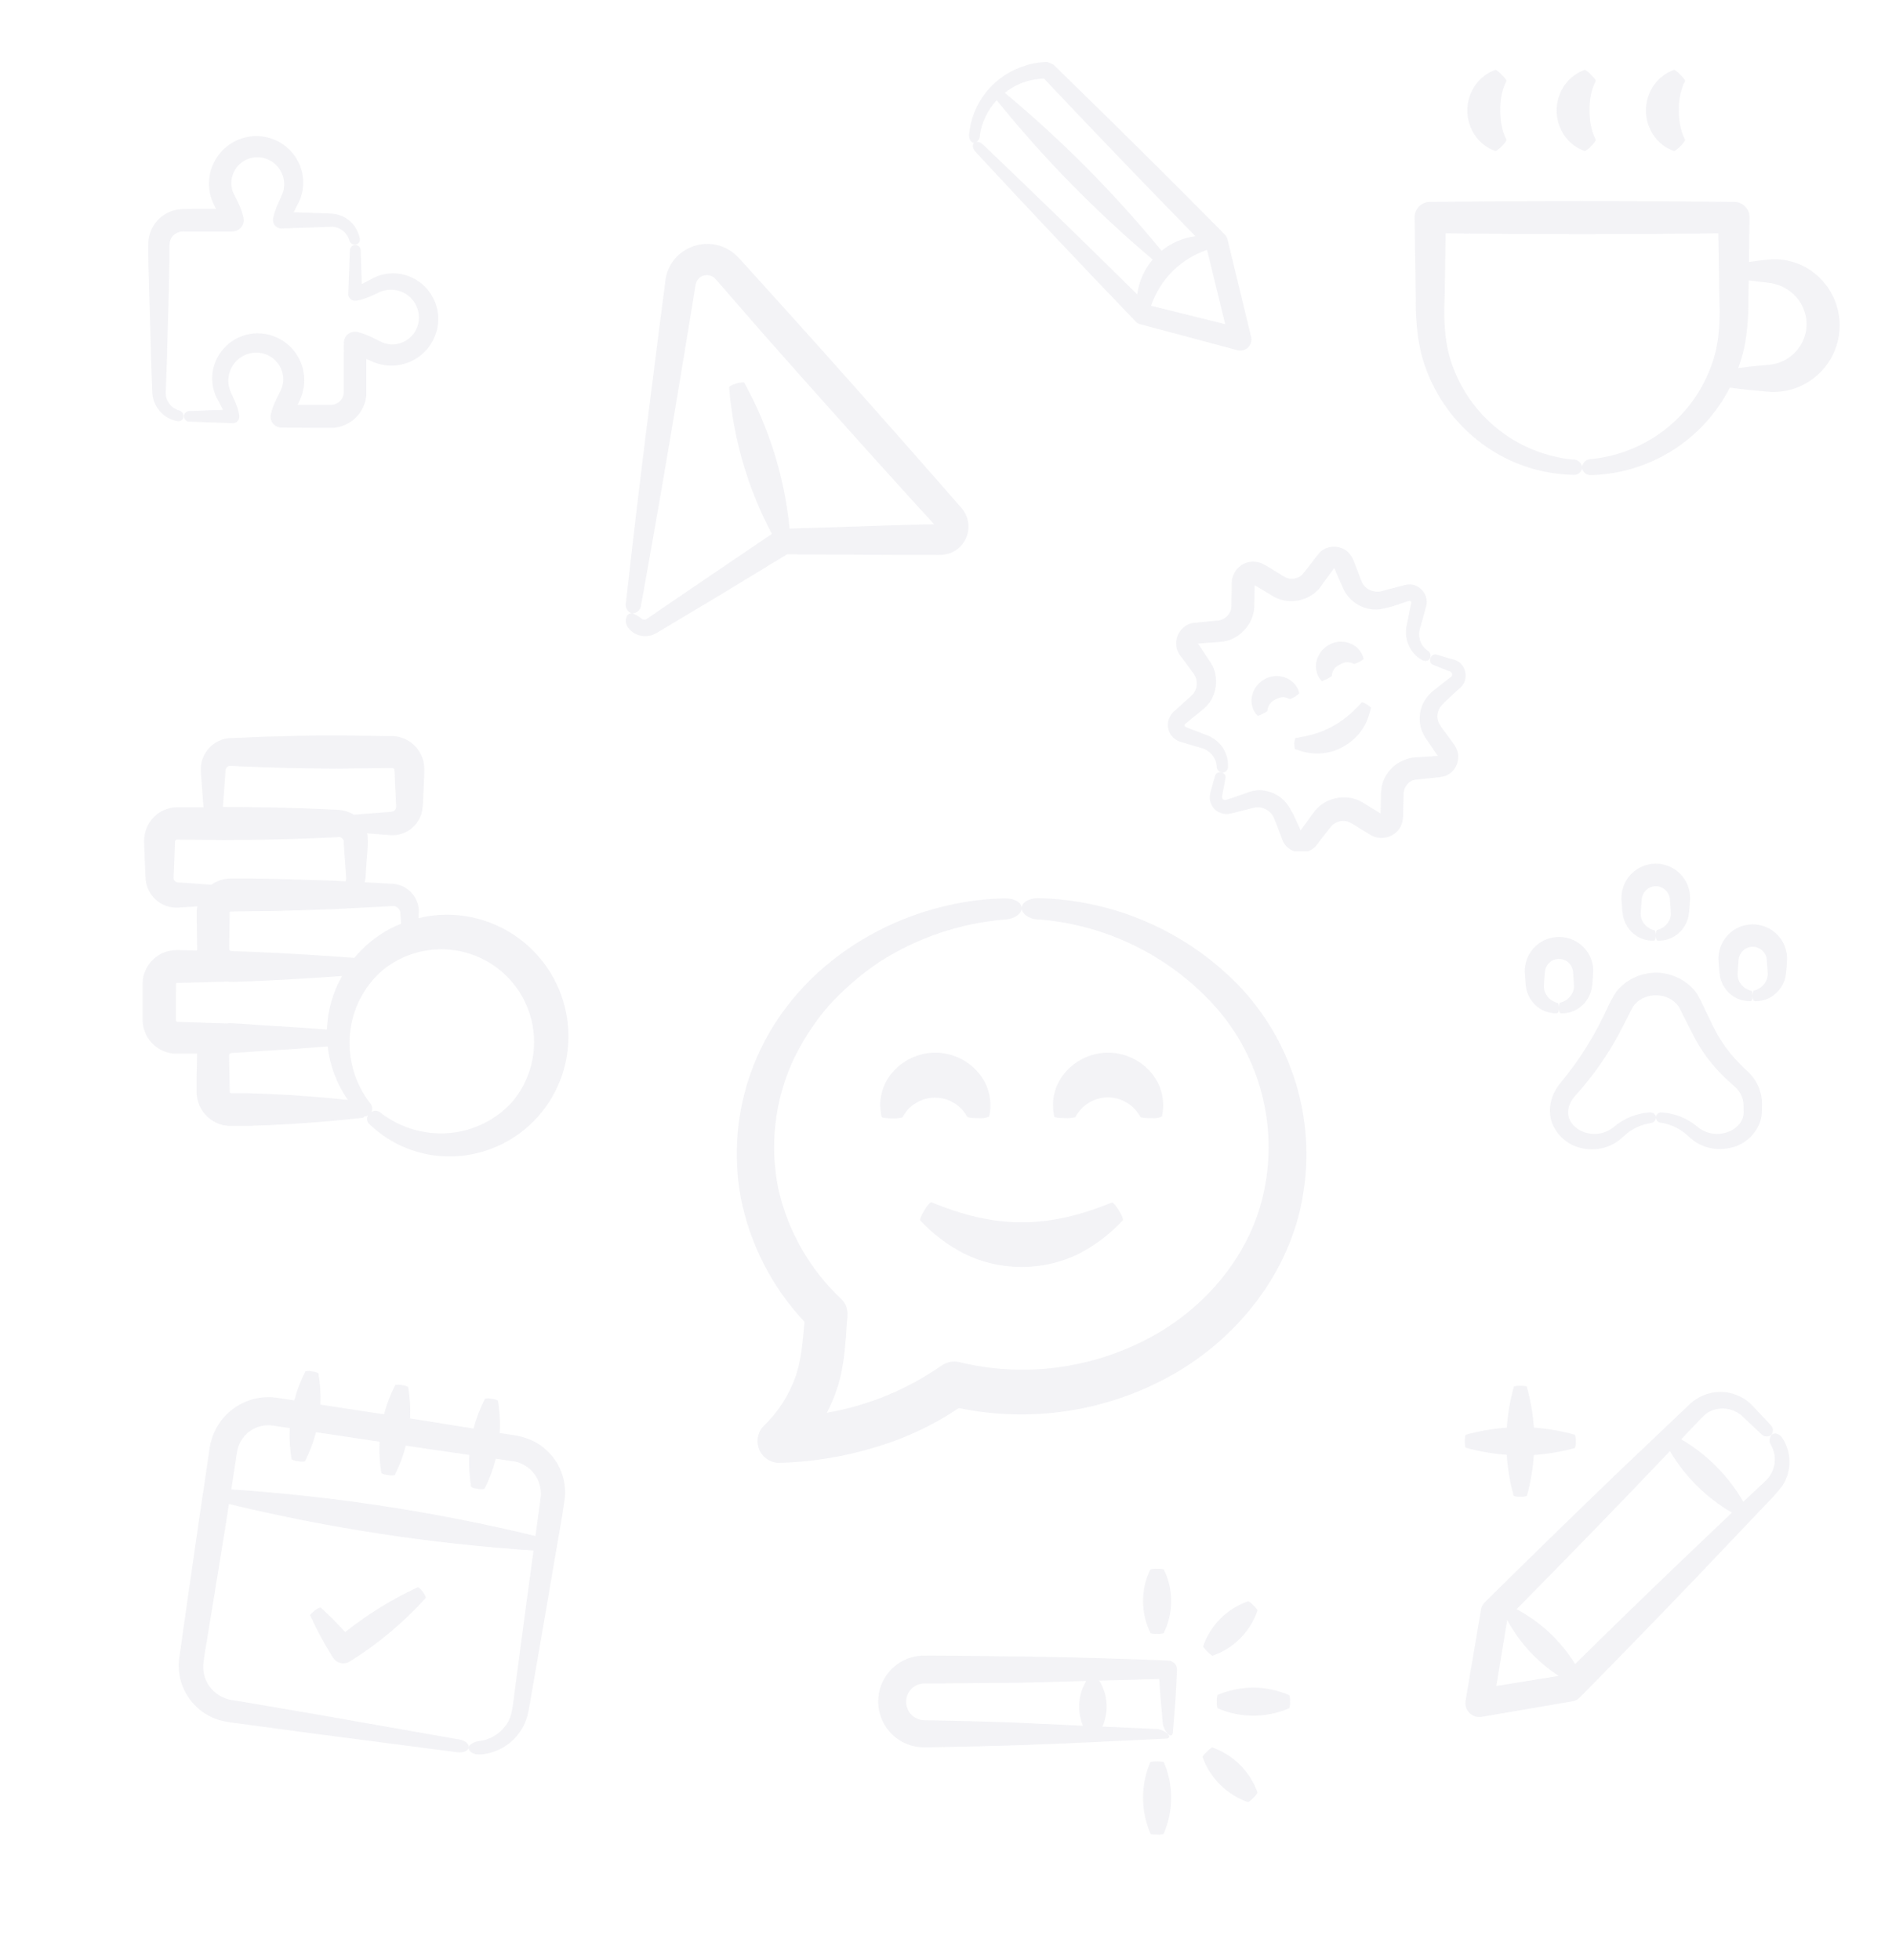 <svg width="500" height="518" viewBox="0 0 500 518" fill="none" xmlns="http://www.w3.org/2000/svg">
<path d="M212.624 349.36C212.08 354.928 211.776 359.376 210.256 363.76C208.532 368.7 205.665 373.163 201.888 376.784L201.776 376.896C200.997 377.716 200.476 378.747 200.279 379.86C200.082 380.974 200.217 382.121 200.668 383.158C201.118 384.196 201.864 385.078 202.812 385.694C203.76 386.31 204.869 386.634 206 386.624C214.797 386.379 223.519 384.925 231.92 382.304C239.544 380 246.781 376.57 253.392 372.128C272.479 376.082 292.352 373.05 309.392 363.584C326.992 353.808 340.912 336.384 344.304 316.032C346.028 306.043 345.376 295.787 342.399 286.097C339.421 276.407 334.204 267.554 327.168 260.256C313.241 246.012 294.284 237.798 274.368 237.376C271.92 237.36 270 238.512 270 240C270 241.488 271.824 242.816 274.112 243.008H274.752C292.679 244.493 309.351 252.803 321.328 266.224C327.034 272.719 331.159 280.446 333.38 288.802C335.601 297.157 335.857 305.913 334.128 314.384C330.8 331.2 318.8 345.6 303.712 353.6C288.339 361.819 270.48 364.097 253.536 360C252.714 359.805 251.86 359.79 251.031 359.956C250.203 360.122 249.42 360.464 248.736 360.96C239.686 367.262 229.363 371.501 218.496 373.376C219.569 371.374 220.464 369.28 221.168 367.12C223.424 360.496 223.456 353.2 223.952 348.048V347.728C224.033 346.924 223.931 346.112 223.654 345.353C223.377 344.594 222.932 343.907 222.352 343.344C213.974 335.483 208.158 325.279 205.664 314.064C203.38 302.74 204.718 290.985 209.488 280.464C211.964 275.185 215.151 270.27 218.96 265.856C222.915 261.487 227.385 257.613 232.272 254.32C242.357 247.812 253.905 243.919 265.872 242.992C268.16 242.8 270 241.488 270 240C270 238.512 268.064 237.376 265.584 237.44H264.88C239.28 238.192 213.104 252.56 201.2 276.88C195.249 289.065 193.321 302.825 195.696 316.176C198.072 328.621 203.944 340.131 212.624 349.36Z" fill="#D3D4DE" opacity="0.28"/>
<path d="M246.16 317.744C245.872 317.664 245.04 318.608 244.256 319.888C243.472 321.168 243.008 322.336 243.2 322.56C246.553 326.16 250.512 329.144 254.896 331.376C259.596 333.666 264.756 334.856 269.984 334.856C275.212 334.856 280.372 333.666 285.072 331.376C289.441 329.123 293.383 326.123 296.72 322.512C296.928 322.32 296.48 321.168 295.696 319.904C294.912 318.64 294.096 317.712 293.824 317.824C276.624 324.8 263.312 324.8 246.16 317.744Z" fill="#D3D4DE" opacity="0.28"/>
<path d="M255.728 295.248C256.661 295.467 257.619 295.553 258.576 295.504C259.535 295.621 260.508 295.477 261.392 295.088C261.857 293.098 261.854 291.028 261.382 289.04C260.91 287.051 259.982 285.2 258.672 283.632C257.267 281.929 255.502 280.56 253.504 279.622C251.506 278.684 249.324 278.202 247.117 278.209C244.91 278.217 242.732 278.715 240.74 279.666C238.748 280.618 236.993 282 235.6 283.712C234.311 285.288 233.404 287.141 232.951 289.126C232.499 291.111 232.513 293.173 232.992 295.152C232.992 295.392 234.24 295.568 235.728 295.568C236.658 295.626 237.592 295.539 238.496 295.312C239.313 293.738 240.546 292.419 242.061 291.498C243.576 290.578 245.315 290.091 247.088 290.091C248.861 290.091 250.6 290.578 252.115 291.498C253.63 292.419 254.863 293.738 255.68 295.312L255.728 295.248Z" fill="#D3D4DE" opacity="0.28"/>
<path d="M281.424 295.504C282.354 295.56 283.288 295.474 284.192 295.248C285.011 293.675 286.246 292.357 287.762 291.437C289.279 290.517 291.018 290.03 292.792 290.03C294.566 290.03 296.305 290.517 297.822 291.437C299.338 292.357 300.573 293.675 301.392 295.248C302.324 295.469 303.283 295.556 304.24 295.504C305.199 295.621 306.172 295.477 307.056 295.088C307.514 293.098 307.507 291.029 307.035 289.042C306.563 287.055 305.64 285.204 304.336 283.632C302.931 281.929 301.166 280.56 299.168 279.622C297.17 278.684 294.988 278.202 292.781 278.209C290.574 278.217 288.396 278.715 286.404 279.666C284.412 280.618 282.657 282 281.264 283.712C279.972 285.286 279.062 287.139 278.607 289.124C278.152 291.109 278.163 293.172 278.64 295.152C278.72 295.328 279.936 295.504 281.424 295.504Z" fill="#D3D4DE" opacity="0.28"/>
<g clip-path="url(#clip0)">
<path d="M250.934 437.57L246.132 437.548C245.227 437.563 244.718 437.548 243.502 437.563C242.349 437.64 241.212 437.873 240.122 438.256C237.945 439.037 236.036 440.425 234.621 442.255C233.206 444.085 232.344 446.282 232.135 448.585C231.926 450.889 232.38 453.205 233.443 455.26C234.506 457.314 236.134 459.022 238.135 460.183C240.091 461.302 242.317 461.86 244.57 461.795L249.569 461.717C256.237 461.597 262.898 461.427 269.46 461.229C282.662 460.756 295.644 460.091 308.209 459.49C309.079 459.455 309.242 458.91 308.584 458.252C307.835 457.535 306.871 457.083 305.841 456.966L305.586 456.951L291.331 456.315C292.186 454.383 292.561 452.273 292.423 450.165C292.285 448.057 291.639 446.013 290.539 444.209C290.539 444.209 290.369 444.181 290.277 444.16C295.637 444.018 300.997 443.919 306.35 443.729C306.576 447.533 306.915 451.365 307.297 455.509C307.467 456.532 307.929 457.485 308.627 458.252C309.291 458.917 309.864 458.755 309.956 457.842L309.977 457.595C310.437 452.398 310.847 446.826 311.045 441.282C311.061 440.664 310.834 440.065 310.412 439.613C309.99 439.162 309.407 438.895 308.789 438.871L308.627 438.864C295.79 438.34 282.97 437.98 270.167 437.782L250.934 437.57ZM287.081 444.245C286.01 446.009 285.372 448.002 285.218 450.061C285.065 452.119 285.4 454.185 286.197 456.089L267.53 455.226C261.326 455 255.155 454.83 249.017 454.717L244.407 454.646C243.46 454.653 242.531 454.391 241.727 453.89C240.956 453.396 240.337 452.698 239.941 451.872C239.545 451.046 239.387 450.126 239.486 449.216C239.583 448.314 239.932 447.459 240.494 446.747C241.056 446.035 241.807 445.496 242.661 445.192C243.087 445.043 243.532 444.955 243.983 444.931L246.203 444.916L251.004 444.895L270.231 444.704C275.845 444.605 281.46 444.393 287.081 444.245Z" fill="#D3D4DE" opacity="0.28"/>
<path d="M332.35 473.83C331.382 471.05 329.799 468.524 327.717 466.442C325.635 464.361 323.11 462.777 320.329 461.809C319.815 462.111 319.354 462.496 318.964 462.948C318.499 463.33 318.1 463.786 317.784 464.298C318.76 467.076 320.352 469.597 322.441 471.671C324.53 473.746 327.062 475.32 329.847 476.277C330.351 475.99 330.801 475.617 331.176 475.174C331.619 474.799 331.992 474.349 332.279 473.844L332.35 473.83Z" fill="#D3D4DE" opacity="0.28"/>
<path d="M319.056 436.467C319.446 436.918 319.907 437.303 320.421 437.605C323.189 436.646 325.7 435.066 327.764 432.988C329.828 430.909 331.389 428.387 332.329 425.612C332.042 425.108 331.669 424.658 331.226 424.283C330.851 423.84 330.401 423.467 329.896 423.18C327.124 424.127 324.606 425.696 322.534 427.768C320.463 429.839 318.893 432.358 317.946 435.13C318.25 435.627 318.623 436.077 319.056 436.467Z" fill="#D3D4DE" opacity="0.28"/>
<path d="M340.729 451.45C340.899 450.894 340.959 450.311 340.906 449.732C340.959 449.153 340.899 448.57 340.729 448.014C337.739 446.711 334.514 446.034 331.253 446.025C327.991 446.015 324.762 446.673 321.765 447.957C321.605 448.527 321.543 449.12 321.581 449.711C321.533 450.306 321.596 450.905 321.765 451.478C324.76 452.769 327.988 453.433 331.25 453.428C334.512 453.423 337.738 452.75 340.729 451.45Z" fill="#D3D4DE" opacity="0.28"/>
<path d="M304.066 431.63C304.627 431.782 305.211 431.834 305.791 431.785C306.371 431.838 306.955 431.785 307.516 431.63C308.816 429.011 309.495 426.129 309.503 423.206C309.51 420.283 308.845 417.397 307.559 414.773C306.978 414.622 306.376 414.565 305.777 414.603C305.183 414.562 304.587 414.614 304.009 414.758C302.725 417.387 302.063 420.275 302.072 423.201C302.082 426.126 302.764 429.01 304.066 431.63Z" fill="#D3D4DE" opacity="0.28"/>
<path d="M307.566 465.705C306.986 465.534 306.38 465.47 305.777 465.515C305.18 465.468 304.579 465.528 304.002 465.691C302.717 468.69 302.06 471.921 302.071 475.184C302.082 478.447 302.761 481.673 304.066 484.663C304.101 484.769 304.858 484.847 305.791 484.847C306.37 484.9 306.953 484.84 307.509 484.67C308.812 481.68 309.489 478.455 309.498 475.194C309.508 471.932 308.85 468.703 307.566 465.705Z" fill="#D3D4DE" opacity="0.28"/>
</g>
<g clip-path="url(#clip1)">
<path d="M148.532 400.77L148.895 398.388C149.016 397.597 149.131 396.845 149.297 395.758C149.561 392.671 148.876 389.578 147.334 386.891C145.792 384.204 143.466 382.052 140.668 380.723C138.906 379.932 137.033 379.417 135.114 379.197L132.07 378.732C132.233 375.87 132.071 372.998 131.586 370.171C131.072 369.885 130.498 369.721 129.91 369.693C129.343 369.543 128.749 369.529 128.176 369.651C126.877 372.165 125.861 374.815 125.148 377.554L111.325 375.332L108.37 374.881C108.505 372.093 108.335 369.299 107.861 366.548C107.347 366.262 106.773 366.098 106.185 366.07C105.618 365.92 105.024 365.906 104.451 366.028C103.178 368.497 102.183 371.1 101.485 373.789L84.68 371.223C84.802 368.445 84.62 365.663 84.136 362.925C83.622 362.639 83.048 362.475 82.46 362.447C81.893 362.297 81.299 362.283 80.726 362.405C79.463 364.856 78.475 367.44 77.779 370.108L73.034 369.384C69.87 368.958 66.651 369.508 63.808 370.962C60.965 372.415 58.633 374.701 57.125 377.515C56.174 379.32 55.562 381.284 55.319 383.309L52.49 402.431L49.732 421.554L48.371 431.128L47.703 435.902L47.327 438.363C47.214 439.368 47.195 440.381 47.27 441.389C47.441 443.42 48.02 445.395 48.972 447.196C49.924 448.998 51.23 450.59 52.81 451.876C54.382 453.152 56.195 454.096 58.142 454.653C59.845 455.047 61.571 455.338 63.31 455.523L82.46 458.103L120.787 463.086C122.368 463.327 123.745 462.728 123.885 461.809C124.025 460.89 122.93 459.984 121.343 459.711L120.888 459.642L82.832 452.95L63.804 449.701L61.422 449.337C60.796 449.237 60.18 449.082 59.581 448.874C58.446 448.455 57.405 447.815 56.52 446.99C55.644 446.181 54.941 445.203 54.454 444.115C53.966 443.027 53.704 441.851 53.683 440.659C53.684 440.053 53.732 439.448 53.828 438.85L54.193 436.458L54.982 431.692L56.539 422.158L59.638 403.057L60.489 397.482C86.924 403.871 113.858 407.984 140.996 409.776L140.985 409.845L138.395 428.993L135.866 448.141C135.455 451.558 135.237 454.114 133.477 456.233C132.651 457.314 131.616 458.219 130.434 458.894C129.252 459.568 127.946 459.998 126.595 460.159C125.263 460.34 124.063 460.905 123.88 461.839C123.698 462.772 124.999 463.79 126.896 463.685L127.409 463.642C129.27 463.45 131.073 462.883 132.708 461.975C134.344 461.067 135.779 459.836 136.925 458.358C138.088 456.863 138.935 455.148 139.415 453.316C139.875 451.363 140.025 450.051 140.338 448.399L143.64 429.359L146.894 410.302L148.532 400.77ZM61.127 393.634L62.605 383.956C62.751 382.836 63.123 381.757 63.697 380.784C64.272 379.811 65.037 378.965 65.947 378.295C66.858 377.626 67.894 377.148 68.994 376.89C70.094 376.633 71.235 376.6 72.348 376.795L76.569 377.439C76.434 380.202 76.597 382.971 77.058 385.698C77.59 385.977 78.176 386.139 78.776 386.173C79.366 386.321 79.981 386.339 80.579 386.225C81.832 383.768 82.811 381.18 83.497 378.507L100.31 381.024C100.169 383.81 100.333 386.603 100.798 389.353C101.33 389.632 101.916 389.794 102.516 389.828C103.103 389.964 103.713 389.971 104.303 389.848C105.57 387.367 106.556 384.752 107.244 382.053L110.575 382.562L124.035 384.516C123.877 387.348 124.037 390.188 124.512 392.985C125.044 393.264 125.63 393.425 126.23 393.46C126.821 393.594 127.435 393.598 128.028 393.471C129.324 390.94 130.326 388.269 131.014 385.511L134.484 386.041C135.148 386.103 135.809 386.204 136.461 386.343C137.018 386.493 137.56 386.698 138.077 386.954C139.665 387.742 140.977 388.993 141.838 390.543C142.7 392.092 143.071 393.867 142.903 395.631L142.272 400.29L141.499 405.948C115.108 399.565 88.219 395.446 61.127 393.634Z" fill="#D3D4DE" opacity="0.28"/>
<path d="M110.409 419.49C103.563 422.659 97.121 426.637 91.22 431.339C89.204 429.109 87.057 426.94 84.791 424.884C84.651 424.741 83.944 425.068 83.187 425.651C82.43 426.233 81.923 426.773 81.976 426.953C83.733 430.8 85.746 434.524 88.003 438.101C88.459 438.822 89.183 439.332 90.015 439.52C90.848 439.708 91.721 439.558 92.442 439.102L92.866 438.843C100.133 434.265 106.737 428.711 112.493 422.337C112.619 422.174 112.284 421.455 111.731 420.703C111.178 419.951 110.602 419.418 110.409 419.49Z" fill="#D3D4DE" opacity="0.28"/>
</g>
<path d="M477.094 70.596C474.063 68.934 470.595 68.243 467.158 68.614C465.506 68.79 463.842 69.015 462.19 69.227L462.356 57.51C462.363 56.972 462.265 56.438 462.067 55.938C461.868 55.438 461.573 54.983 461.198 54.597C460.823 54.211 460.376 53.903 459.883 53.69C459.389 53.477 458.858 53.364 458.32 53.356H458.202C431.455 53.049 404.709 53.049 377.962 53.356H377.844C377.308 53.364 376.78 53.477 376.288 53.69C375.796 53.902 375.351 54.209 374.978 54.594C374.606 54.979 374.312 55.434 374.116 55.932C373.919 56.43 373.823 56.962 373.832 57.498L374.151 79.151C374.082 82.96 374.358 86.767 374.977 90.526C375.653 94.397 376.889 98.15 378.646 101.665C382.098 108.693 387.402 114.645 393.986 118.881C400.475 123.028 407.977 125.314 415.675 125.489C415.963 125.532 416.257 125.517 416.539 125.443C416.822 125.369 417.086 125.239 417.316 125.06C417.547 124.882 417.739 124.658 417.88 124.404C418.022 124.149 418.111 123.868 418.141 123.578C418.086 123.002 417.821 122.466 417.397 122.072C416.973 121.678 416.419 121.454 415.84 121.442H415.486C408.789 120.746 402.4 118.272 396.98 114.276C391.561 110.28 387.309 104.907 384.664 98.715C383.36 95.706 382.486 92.528 382.068 89.275C381.685 85.891 381.586 82.481 381.773 79.08L382.033 61.675C406.058 61.935 430.083 61.935 454.107 61.675L454.367 79.151C454.552 82.556 454.446 85.971 454.048 89.358C453.617 92.615 452.723 95.793 451.393 98.798C448.713 104.999 444.412 110.363 438.943 114.329C433.474 118.295 427.039 120.715 420.312 121.336C419.735 121.367 419.188 121.608 418.777 122.015C418.366 122.422 418.119 122.965 418.082 123.542C418.107 123.839 418.191 124.128 418.331 124.391C418.47 124.655 418.661 124.887 418.893 125.075C419.124 125.262 419.391 125.401 419.678 125.482C419.964 125.564 420.264 125.586 420.56 125.548H420.949C428.492 125.266 435.823 122.976 442.185 118.915C448.547 114.853 453.709 109.167 457.14 102.444C458.945 102.668 460.751 102.904 462.544 103.093L466.722 103.482C468.389 103.656 470.072 103.605 471.725 103.329C475.297 102.676 478.58 100.935 481.124 98.344C483.668 95.754 485.35 92.44 485.939 88.857C486.528 85.274 485.996 81.596 484.414 78.327C482.833 75.059 480.28 72.358 477.106 70.596H477.094ZM477.271 87.482C476.925 89.422 476.058 91.232 474.763 92.718C473.468 94.204 471.794 95.31 469.919 95.919C468.267 96.532 465.199 96.544 462.438 96.898C461.412 97.004 460.385 97.146 459.358 97.264C460.202 95.04 460.83 92.74 461.235 90.396C461.836 86.655 462.109 82.869 462.049 79.08L462.12 74.1C463.831 74.325 465.542 74.549 467.264 74.726C469.413 74.946 471.457 75.764 473.164 77.086C474.729 78.282 475.938 79.882 476.662 81.713C477.386 83.545 477.596 85.539 477.271 87.482Z" fill="#D3D4DE" opacity="0.28"/>
<path d="M398.14 21.331C397.807 20.73 397.367 20.194 396.842 19.75C396.398 19.225 395.862 18.785 395.261 18.452C393.148 19.171 391.309 20.527 389.998 22.334C388.556 24.333 387.78 26.736 387.78 29.201C387.78 31.667 388.556 34.069 389.998 36.069C391.315 37.87 393.152 39.224 395.261 39.951C395.875 39.607 396.422 39.155 396.877 38.618C397.388 38.16 397.816 37.617 398.14 37.013C397.446 35.636 396.972 34.159 396.736 32.635C396.56 31.503 396.474 30.359 396.476 29.213C396.46 28.06 396.539 26.908 396.712 25.768C396.951 24.223 397.433 22.725 398.14 21.331Z" fill="#D3D4DE" opacity="0.28"/>
<path d="M421.74 21.331C421.407 20.73 420.967 20.194 420.442 19.75C419.998 19.225 419.462 18.785 418.861 18.452C416.748 19.171 414.909 20.527 413.598 22.334C412.156 24.333 411.38 26.736 411.38 29.201C411.38 31.667 412.156 34.069 413.598 36.069C414.915 37.87 416.752 39.224 418.861 39.951C419.475 39.607 420.022 39.155 420.477 38.618C420.988 38.16 421.416 37.617 421.74 37.013C421.046 35.636 420.572 34.159 420.336 32.635C420.16 31.503 420.074 30.359 420.076 29.213C420.06 28.06 420.139 26.908 420.312 25.768C420.551 24.223 421.033 22.725 421.74 21.331Z" fill="#D3D4DE" opacity="0.28"/>
<path d="M445.34 21.331C445.007 20.73 444.567 20.194 444.042 19.75C443.598 19.225 443.062 18.785 442.461 18.452C440.348 19.171 438.509 20.527 437.198 22.334C435.756 24.333 434.98 26.736 434.98 29.201C434.98 31.667 435.756 34.069 437.198 36.069C438.515 37.87 440.352 39.224 442.461 39.951C443.075 39.607 443.622 39.155 444.077 38.618C444.588 38.16 445.016 37.617 445.34 37.013C444.646 35.636 444.172 34.159 443.936 32.635C443.76 31.503 443.674 30.359 443.676 29.213C443.66 28.06 443.739 26.908 443.912 25.768C444.151 24.223 444.633 22.725 445.34 21.331Z" fill="#D3D4DE" opacity="0.28"/>
<g clip-path="url(#clip2)">
<path d="M342.273 198C344.073 198.655 346.2 199.227 348.491 199.145C350.7 199.064 352.991 198.491 354.955 197.345C356.918 196.282 358.718 194.645 359.945 192.845C361.255 190.964 361.909 188.836 362.318 187.036C362.318 186.955 361.827 186.545 361.173 186.136C360.518 185.727 359.945 185.564 359.864 185.645C357.082 188.673 354.791 190.555 352.009 192.027C349.227 193.582 346.445 194.4 342.355 195.055C342.273 195.136 342.109 195.709 342.027 196.527C342.109 197.264 342.109 197.918 342.273 198Z" fill="#D3D4DE" opacity="0.28"/>
<path d="M343.336 183.191C343.009 181.473 341.7 179.918 339.9 179.182C338.1 178.364 335.891 178.527 334.173 179.509C332.373 180.491 331.145 182.291 330.818 184.173C330.491 186.054 331.145 188.018 332.373 189.164C332.455 189.245 333.027 189 333.682 188.673C334.336 188.345 334.909 187.936 334.909 187.936C335.155 185.809 336.382 185.236 337.118 184.827C337.855 184.5 339 183.764 340.882 184.745C340.964 184.745 341.536 184.5 342.191 184.173C342.845 183.682 343.418 183.273 343.336 183.191Z" fill="#D3D4DE" opacity="0.28"/>
<path d="M350.7 179.427C351.355 179.1 351.927 178.691 351.927 178.691C352.173 176.564 353.4 175.991 354.136 175.582C354.873 175.254 356.018 174.518 357.9 175.5C357.982 175.5 358.555 175.254 359.209 174.927C359.864 174.6 360.436 174.191 360.355 174.109C360.027 172.473 358.718 170.836 356.918 170.1C355.118 169.282 352.909 169.445 351.191 170.427C349.391 171.409 348.164 173.209 347.836 175.091C347.509 176.973 348.164 178.936 349.391 180.082C349.391 180 350.045 179.754 350.7 179.427Z" fill="#D3D4DE" opacity="0.28"/>
<path d="M324.518 202.827V202.582C324.6 200.7 324.027 198.818 322.964 197.345C321.9 195.791 320.1 194.645 318.545 194.154L314.291 192.518C313.964 192.436 313.473 192.191 313.309 192.109C313.227 192.027 313.145 192.027 313.145 191.945C313.064 191.864 313.064 191.618 313.064 191.536C313.064 191.454 313.145 191.454 313.145 191.373C313.227 191.373 313.145 191.373 313.555 191.045L315.355 189.573L317.155 188.1L318.055 187.364C318.464 187.036 318.791 186.709 319.118 186.3C321.9 183.191 322.145 178.036 319.691 174.764L317.155 170.918L316.582 170.1L318.545 169.936L320.836 169.773C321.655 169.691 322.227 169.691 323.455 169.527C327.791 168.791 331.309 164.782 331.473 160.364L331.555 155.7V154.718H331.636L332.618 155.291C334.009 156.109 335.073 156.764 336.709 157.745C340.636 159.873 345.791 158.891 348.655 155.536L349.145 154.882L349.473 154.391L350.127 153.491L351.518 151.609L352.173 150.709L352.5 150.218C352.5 150.218 352.5 150.136 352.582 150.136C352.745 150.464 352.991 150.873 353.073 151.282L354.955 155.454C356.591 159.382 361.091 161.754 365.182 160.936C365.673 160.854 366.245 160.691 366.573 160.609L367.636 160.364L369.845 159.627L372.055 158.891C372.545 158.727 372.382 158.809 372.627 158.809C372.791 158.891 372.873 158.973 372.955 159.136C372.955 159.218 372.955 159.3 372.955 159.382L372.709 160.527L371.809 165.027C370.827 168.627 372.627 172.882 375.982 174.518C376.8 174.927 377.7 174.6 377.945 173.864C378.191 173.127 377.945 172.391 377.455 172.064L377.291 171.982C375.245 170.509 374.509 167.973 375.409 165.6L376.636 161.182C376.718 160.773 376.8 160.609 376.964 159.954C377.127 159.3 377.045 158.564 376.882 157.909C376.555 156.6 375.573 155.454 374.345 154.882C373.691 154.554 373.036 154.391 372.3 154.473C371.564 154.473 370.827 154.718 370.582 154.8L368.373 155.373L366.164 155.945L365.018 156.273C364.773 156.354 364.527 156.354 364.282 156.354C362.236 156.518 360.355 155.291 359.7 153.327L358.064 149.073L357.655 148.009C357.655 147.927 357.409 147.518 357.245 147.191C357 146.864 356.836 146.536 356.509 146.209C355.445 144.982 353.809 144.409 352.255 144.491C350.7 144.491 349.064 145.473 348.245 146.618L346.855 148.418L345.464 150.218C344.973 150.791 344.482 151.527 344.236 151.773C343.009 153.082 340.882 153.327 339.409 152.427L335.564 150.054L334.582 149.482L334.091 149.236C333.764 149.073 333.436 148.827 333.027 148.745C331.473 148.173 329.591 148.418 328.282 149.236C326.891 150.054 325.827 151.609 325.582 153.245C325.5 154.227 325.5 154.309 325.5 154.8V155.945L325.418 160.364C325.336 162.082 323.945 163.636 322.227 163.964L317.891 164.373L315.436 164.618C313.882 164.782 312.409 165.845 311.591 167.236C310.773 168.545 310.609 170.264 311.1 171.818C311.918 173.618 312.245 173.618 312.736 174.354L315.436 178.036C316.582 179.509 316.582 181.882 315.273 183.436C315.109 183.682 314.945 183.764 314.7 184.009L313.882 184.745L312.164 186.3L310.445 187.854C309.627 188.427 308.645 189.982 308.645 191.373C308.564 192.764 309.136 194.154 310.2 195.054C310.691 195.545 311.345 195.873 311.918 196.036L312.982 196.364L317.4 197.673C319.773 198.245 321.491 200.373 321.573 202.745C321.573 203.318 322.064 203.973 322.8 204.136C323.618 204.3 324.355 203.809 324.518 202.827Z" fill="#D3D4DE" opacity="0.28"/>
<path d="M385.718 175.091C385.309 174.764 384.818 174.518 384.327 174.355L383.345 174.109L379.582 172.964C378.927 172.8 378.273 173.209 378.027 173.945C377.782 174.682 378.027 175.418 378.682 175.664L378.845 175.745L382.527 177.218C382.773 177.3 383.264 177.464 383.345 177.545C383.427 177.627 383.509 177.709 383.591 177.791C383.755 177.955 383.755 178.2 383.755 178.364C383.755 178.609 383.673 178.691 383.509 178.855L382.118 179.918L379.009 182.373C377.864 183.191 376.555 184.745 375.9 186.3C375.245 187.936 375 189.736 375.327 191.536C375.573 193.255 376.718 195.136 377.373 195.955L379.582 199.227L379.991 199.8C379.909 199.8 379.745 199.8 379.664 199.8L378.682 199.882L374.755 200.127C374.182 200.127 373.118 200.209 372.3 200.455C371.4 200.7 370.5 201.109 369.682 201.518C368.045 202.5 366.736 203.973 365.918 205.609C365.509 206.427 365.182 207.409 365.1 208.309C365.018 208.8 365.018 209.291 364.936 209.7V210.682L364.855 214.609V215.018L364.364 214.691L361.009 212.645L360.109 212.073C359.7 211.827 359.291 211.664 358.8 211.418C357.9 211.091 357 210.845 356.018 210.764C354.136 210.6 352.255 211.009 350.536 211.827C349.718 212.236 348.982 212.809 348.245 213.464C347.918 213.791 347.591 214.118 347.345 214.527L346.691 215.345L344.4 218.536C344.155 218.864 343.827 219.273 343.745 219.518L343.336 218.618L341.7 215.018L341.291 214.364C341.127 213.955 340.882 213.545 340.636 213.218C340.145 212.482 339.573 211.745 338.918 211.173C337.609 210.027 335.891 209.209 334.173 208.964C333.273 208.8 332.455 208.8 331.555 208.964C330.736 209.045 329.836 209.373 329.264 209.618L325.5 210.927L323.945 211.418C323.782 211.5 323.618 211.418 323.373 211.336C323.127 211.255 323.045 211.009 322.964 210.845C322.964 210.764 322.964 210.6 322.964 210.518L323.127 209.536L323.864 205.609C324.027 204.955 323.536 204.3 322.8 204.136C322.064 203.973 321.327 204.3 321.164 204.955L321.082 205.118L320.018 208.882C319.936 209.209 319.855 209.373 319.773 209.945C319.691 210.436 319.691 211.009 319.773 211.582C320.018 212.645 320.591 213.627 321.491 214.282C322.391 214.936 323.618 215.264 324.682 215.1C325.336 215.018 325.5 214.936 325.909 214.855L326.891 214.609L330.736 213.627C332.782 212.973 334.5 213.545 335.809 214.855C336.464 215.591 336.627 216.082 337.2 217.473L338.591 221.155L338.918 222.055C339.164 222.627 339.491 223.2 339.982 223.691C340.964 224.673 342.273 225.245 343.582 225.327C344.891 225.409 346.282 224.918 347.345 224.018C347.591 223.773 347.836 223.527 348 223.282L348.327 222.873L348.9 222.055L351.355 218.945C351.845 218.291 352.009 218.127 352.336 217.882C352.664 217.636 352.991 217.473 353.318 217.309C353.973 216.982 354.791 216.9 355.527 216.982C355.936 217.064 356.264 217.145 356.591 217.309C356.755 217.391 356.918 217.473 357.082 217.555L357.9 218.045L361.255 220.091L362.073 220.582C362.4 220.827 363.218 221.236 363.873 221.318C365.264 221.645 366.818 221.4 368.045 220.664C369.273 219.927 370.255 218.7 370.582 217.309C370.909 215.591 370.745 215.345 370.827 214.609L370.909 210.682V209.782C370.909 209.618 370.909 209.373 370.991 209.209C371.073 208.882 371.155 208.473 371.318 208.145C371.645 207.491 372.136 206.918 372.791 206.509C373.118 206.264 373.445 206.182 373.855 206.1C374.018 206.018 374.264 206.018 374.427 206.018L375.327 205.936L379.255 205.527C379.991 205.364 380.318 205.527 381.873 205.118C383.182 204.627 384.245 203.645 384.818 202.418C385.391 201.191 385.555 199.8 385.145 198.491C384.982 197.918 384.491 197.1 384.327 196.855L383.755 196.036L381.382 192.845L380.809 192.027C380.727 191.864 380.564 191.7 380.482 191.455C380.236 191.127 380.073 190.718 379.991 190.309C379.745 189.491 379.827 188.591 380.155 187.773C380.318 187.364 380.482 186.955 380.809 186.627C381.055 186.3 381.382 185.973 381.873 185.482L384.736 182.782L385.473 182.127L385.882 181.8C386.045 181.636 386.291 181.391 386.455 181.145C387.191 180.245 387.436 179.018 387.273 177.955C387.109 176.809 386.536 175.745 385.718 175.091Z" fill="#D3D4DE" opacity="0.28"/>
</g>
<g clip-path="url(#clip3)">
<path d="M165.599 162.971C165.408 163.449 165.344 163.968 165.414 164.477C165.484 164.987 165.686 165.47 165.999 165.878C166.124 166.063 166.264 166.238 166.418 166.4C166.961 166.969 167.62 167.416 168.349 167.711C169.079 168.006 169.863 168.144 170.649 168.113C171.44 168.112 172.22 167.935 172.934 167.594C173.753 167.174 173.867 167.061 174.369 166.779L179.315 163.817L189.228 157.905L207.982 146.499L237.008 146.655L244.493 146.649L248.268 146.663C249.537 146.682 250.792 146.393 251.925 145.82C253.158 145.178 254.184 144.2 254.884 142.999C255.595 141.801 255.958 140.427 255.931 139.034C255.904 137.64 255.488 136.282 254.731 135.111L254.12 134.298L253.782 133.9L253.162 133.203L251.932 131.787L247.009 126.161C233.864 111.169 220.618 96.265 207.27 81.45L197.233 70.351L195.93 68.922L195.304 68.235L194.289 67.245C192.782 65.911 190.94 65.012 188.961 64.644C187.025 64.291 185.03 64.448 183.174 65.1C181.317 65.752 179.662 66.876 178.372 68.362C177.09 69.864 176.242 71.688 175.922 73.637L175.421 77.54L174.443 84.953L172.571 99.799C170.017 119.534 167.634 139.327 165.423 159.175C165.258 159.781 165.334 160.426 165.635 160.977C165.935 161.527 166.437 161.94 167.035 162.129C167.659 162.121 168.255 161.873 168.702 161.438C169.149 161.003 169.413 160.414 169.439 159.79L169.52 159.39C173.057 139.762 176.443 120.147 179.679 100.545L182.099 85.806L183.321 78.389L183.616 76.543C183.683 76.023 183.776 75.508 183.896 74.998C184.013 74.48 184.27 74.004 184.638 73.621C185.013 73.246 185.478 72.975 185.988 72.832C186.499 72.69 187.037 72.682 187.552 72.808C188.04 72.925 188.49 73.167 188.856 73.51C188.96 73.567 189.492 74.203 189.876 74.639L191.101 76.039L200.916 87.327C214.083 102.26 227.352 117.096 240.724 131.834L245.803 137.395L246.86 138.557L244.42 138.589L236.95 138.791L208.665 139.708C207.345 126.174 203.267 113.054 196.684 101.157C196.546 100.962 195.621 101.056 194.567 101.363C193.514 101.67 192.668 102.116 192.687 102.356C193.767 115.907 197.612 129.094 203.984 141.103L186.007 153.291L176.404 159.827L171.607 163.111L171.012 163.517C170.92 163.562 170.865 163.64 170.784 163.664C170.639 163.733 170.481 163.772 170.32 163.777C170.14 163.777 169.961 163.738 169.797 163.664C169.633 163.59 169.487 163.481 169.368 163.345C168.678 162.8 167.898 162.38 167.062 162.104C166.756 162.061 166.445 162.124 166.179 162.281C165.913 162.439 165.709 162.682 165.599 162.971Z" fill="#D3D4DE" opacity="0.28"/>
</g>
<path d="M418.824 303.6C420.651 303.891 422.52 303.753 424.285 303.198C426.05 302.643 427.661 301.685 428.992 300.4C431.002 298.454 433.575 297.194 436.344 296.8C436.698 296.739 437.018 296.554 437.249 296.279C437.479 296.003 437.603 295.655 437.6 295.296C437.589 295.11 437.541 294.928 437.457 294.76C437.374 294.593 437.258 294.445 437.116 294.324C436.974 294.203 436.809 294.112 436.631 294.056C436.453 294 436.266 293.981 436.08 294H435.848C432.402 294.254 429.126 295.599 426.496 297.84C425.521 298.644 424.371 299.208 423.139 299.485C421.906 299.763 420.625 299.748 419.4 299.44C417 298.904 415 297.104 414.544 295.104C414.31 294.052 414.397 292.954 414.792 291.952C414.992 291.423 415.261 290.923 415.592 290.464C415.989 289.929 416.42 289.418 416.88 288.936C421.137 284.131 424.826 278.851 427.872 273.2L430.04 268.992L431.088 266.912C431.311 266.403 431.602 265.927 431.952 265.496C432.692 264.677 433.605 264.034 434.625 263.612C435.645 263.19 436.746 263 437.848 263.056C438.942 263.062 440.019 263.318 440.999 263.803C441.979 264.288 442.836 264.99 443.504 265.856C443.644 266.059 443.772 266.27 443.888 266.488L444.408 267.528L445.456 269.608L447.568 273.768C449.091 276.733 450.972 279.5 453.168 282.008C454.25 283.253 455.401 284.437 456.616 285.552L458.4 287.152C458.824 287.524 459.205 287.943 459.536 288.4C460.187 289.294 460.595 290.341 460.72 291.44C460.768 291.896 460.768 292.904 460.792 293.608C460.826 294.146 460.772 294.687 460.632 295.208C460.112 297.216 458.04 298.952 455.624 299.472C454.384 299.759 453.093 299.75 451.856 299.447C450.62 299.144 449.472 298.555 448.504 297.728C445.85 295.512 442.555 294.206 439.104 294C438.919 293.98 438.732 293.998 438.554 294.054C438.376 294.109 438.212 294.2 438.071 294.322C437.93 294.443 437.816 294.593 437.735 294.76C437.653 294.928 437.608 295.11 437.6 295.296C437.602 295.647 437.73 295.985 437.961 296.249C438.191 296.513 438.509 296.686 438.856 296.736H439.048C441.835 297.18 444.409 298.496 446.4 300.496C447.754 301.759 449.384 302.686 451.161 303.204C452.938 303.723 454.812 303.817 456.632 303.48C458.58 303.19 460.41 302.37 461.921 301.108C463.433 299.846 464.567 298.192 465.2 296.328C465.477 295.374 465.612 294.385 465.6 293.392C465.6 292.592 465.672 291.944 465.6 290.84C465.453 288.833 464.777 286.901 463.64 285.24C463.088 284.437 462.446 283.699 461.728 283.04C461.128 282.488 460.64 282.032 460.128 281.504C459.104 280.487 458.132 279.419 457.216 278.304C455.405 276.054 453.858 273.603 452.608 271L450.576 266.8L449.6 264.72L449.008 263.6C448.771 263.133 448.503 262.681 448.208 262.248C446.966 260.658 445.382 259.368 443.575 258.473C441.767 257.578 439.781 257.101 437.764 257.077C435.746 257.054 433.75 257.484 431.921 258.336C430.093 259.188 428.479 260.44 427.2 262C426.231 263.455 425.396 264.995 424.704 266.6L422.68 270.696C419.915 276.022 416.604 281.047 412.8 285.688C412.208 286.371 411.673 287.101 411.2 287.872C410.692 288.724 410.296 289.638 410.024 290.592C409.436 292.558 409.461 294.657 410.096 296.608C410.781 298.455 411.955 300.081 413.492 301.312C415.029 302.544 416.872 303.334 418.824 303.6Z" fill="#D3D4DE" opacity="0.28"/>
<path d="M412 266.456C412 265.712 411.84 265.096 411.664 265.064H411.616C410.928 264.902 410.285 264.589 409.732 264.15C409.178 263.71 408.729 263.153 408.416 262.52C407.808 261.2 408 260.4 408.16 258.2L408.256 256.808C408.292 256.536 408.354 256.268 408.44 256.008C408.61 255.502 408.882 255.036 409.24 254.64C409.587 254.255 410.01 253.946 410.484 253.736C410.957 253.525 411.47 253.416 411.988 253.416C412.506 253.416 413.019 253.525 413.492 253.736C413.966 253.946 414.389 254.255 414.736 254.64C415.092 255.04 415.364 255.508 415.536 256.016C415.619 256.277 415.678 256.544 415.712 256.816L415.8 258.232C415.96 260.448 416.144 261.2 415.504 262.496C415.185 263.12 414.734 263.668 414.181 264.099C413.628 264.53 412.987 264.835 412.304 264.992C412.128 265.048 411.976 265.68 411.968 266.424C411.96 267.168 412.184 267.784 412.488 267.816H412.568C413.793 267.848 415.008 267.594 416.119 267.077C417.23 266.559 418.205 265.791 418.968 264.832C419.778 263.823 420.342 262.64 420.616 261.376C420.791 260.317 420.903 259.248 420.952 258.176L421.032 256.712C421.053 256.033 420.994 255.353 420.856 254.688C420.362 252.499 419.074 250.572 417.241 249.277C415.408 247.983 413.161 247.413 410.933 247.679C408.705 247.944 406.655 249.026 405.178 250.715C403.701 252.404 402.902 254.58 402.936 256.824L403.032 258.264C403.073 259.337 403.188 260.406 403.376 261.464C403.665 262.723 404.243 263.898 405.064 264.896C405.835 265.839 406.814 266.591 407.925 267.092C409.035 267.593 410.247 267.83 411.464 267.784C411.776 267.8 412 267.2 412 266.456Z" fill="#D3D4DE" opacity="0.28"/>
<path d="M430.664 245.728C431.435 246.671 432.414 247.423 433.525 247.924C434.635 248.425 435.847 248.662 437.064 248.616C437.36 248.616 437.584 248 437.576 247.256C437.568 246.512 437.416 245.896 437.24 245.864H437.192C436.504 245.702 435.861 245.389 435.308 244.95C434.754 244.51 434.305 243.953 433.992 243.32C433.408 242 433.6 241.2 433.76 239L433.856 237.608C433.892 237.336 433.954 237.068 434.04 236.808C434.21 236.302 434.482 235.836 434.84 235.44C435.187 235.055 435.61 234.746 436.084 234.535C436.557 234.325 437.07 234.216 437.588 234.216C438.106 234.216 438.619 234.325 439.092 234.535C439.566 234.746 439.989 235.055 440.336 235.44C440.692 235.84 440.964 236.308 441.136 236.816C441.219 237.077 441.278 237.344 441.312 237.616L441.4 239.032C441.56 241.248 441.744 242 441.104 243.296C440.785 243.92 440.334 244.468 439.781 244.899C439.228 245.33 438.587 245.635 437.904 245.792C437.728 245.848 437.576 246.48 437.568 247.224C437.56 247.968 437.784 248.584 438.088 248.616H438.168C439.393 248.648 440.608 248.394 441.719 247.877C442.83 247.359 443.805 246.59 444.568 245.632C445.378 244.623 445.942 243.44 446.216 242.176C446.391 241.117 446.503 240.048 446.552 238.976L446.632 237.512C446.653 236.833 446.594 236.153 446.456 235.488C445.996 233.265 444.72 231.295 442.879 229.967C441.038 228.639 438.766 228.049 436.512 228.314C434.257 228.58 432.184 229.681 430.702 231.4C429.219 233.119 428.435 235.331 428.504 237.6L428.6 239.04C428.641 240.113 428.756 241.182 428.944 242.24C429.234 243.522 429.823 244.717 430.664 245.728Z" fill="#D3D4DE" opacity="0.28"/>
<path d="M471.848 258.216C472.023 257.157 472.135 256.088 472.184 255.016L472.264 253.552C472.285 252.873 472.226 252.193 472.088 251.528C471.629 249.305 470.352 247.335 468.511 246.007C466.67 244.679 464.398 244.089 462.144 244.355C459.889 244.62 457.816 245.721 456.334 247.44C454.851 249.159 454.067 251.371 454.136 253.64L454.232 255.08C454.273 256.153 454.388 257.222 454.576 258.28C454.865 259.539 455.443 260.714 456.264 261.712C457.035 262.655 458.014 263.407 459.125 263.908C460.235 264.409 461.447 264.646 462.664 264.6C462.96 264.6 463.184 263.984 463.176 263.24C463.168 262.496 463.016 261.88 462.84 261.848H462.792C462.104 261.686 461.461 261.373 460.908 260.934C460.354 260.494 459.905 259.937 459.592 259.304C459.008 258 459.2 257.2 459.36 255L459.456 253.608C459.492 253.336 459.554 253.068 459.64 252.808C459.81 252.302 460.082 251.836 460.44 251.44C460.787 251.055 461.21 250.746 461.684 250.536C462.157 250.325 462.67 250.216 463.188 250.216C463.706 250.216 464.219 250.325 464.692 250.536C465.166 250.746 465.589 251.055 465.936 251.44C466.292 251.84 466.564 252.308 466.736 252.816C466.819 253.077 466.878 253.344 466.912 253.616L467 255.032C467.16 257.248 467.344 258 466.704 259.296C466.385 259.92 465.934 260.468 465.381 260.899C464.828 261.33 464.187 261.635 463.504 261.792C463.328 261.848 463.176 262.48 463.168 263.224C463.16 263.968 463.384 264.584 463.688 264.616H463.768C464.993 264.648 466.208 264.395 467.319 263.877C468.43 263.359 469.405 262.591 470.168 261.632C470.984 260.638 471.559 259.469 471.848 258.216Z" fill="#D3D4DE" opacity="0.28"/>
<path d="M387.42 382.63C390.94 383.6 394.548 384.219 398.19 384.48C398.432 388.135 399.038 391.756 400 395.29C400.555 395.537 401.166 395.63 401.77 395.56C402.374 395.63 402.985 395.537 403.54 395.29C404.498 391.772 405.104 388.168 405.35 384.53C409.004 384.28 412.625 383.67 416.16 382.71C416.406 382.154 416.499 381.543 416.43 380.94C416.502 380.336 416.408 379.725 416.16 379.17C412.631 378.192 409.013 377.565 405.36 377.3C405.101 373.647 404.478 370.029 403.5 366.5C403.5 366.35 402.71 366.23 401.78 366.23C400.85 366.23 400.09 366.35 400.06 366.5C399.079 370.035 398.455 373.66 398.2 377.32C394.541 377.576 390.916 378.195 387.38 379.17C387.23 379.17 387.11 379.97 387.11 380.9C387.11 381.83 387.23 382.59 387.38 382.62L387.42 382.63Z" fill="#D3D4DE" opacity="0.28"/>
<path d="M467.23 397C468.65 395.616 469.955 394.117 471.13 392.52C472.308 390.639 472.922 388.46 472.899 386.241C472.876 384.022 472.217 381.856 471 380C470.16 378.77 468.77 378.56 468.15 379.24C467.859 379.61 467.688 380.061 467.661 380.531C467.634 381.002 467.753 381.469 468 381.87L468.13 382.11C468.819 383.408 469.123 384.875 469.008 386.34C468.893 387.804 468.363 389.206 467.48 390.38C466.73 391.38 465.08 392.73 463.84 393.96L460.7 396.9C456.76 390.06 451.104 384.365 444.29 380.38L448.22 376.27C449.74 374.66 450.66 373.54 452.1 372.93C453.529 372.264 455.134 372.071 456.68 372.38C458.31 372.712 459.795 373.544 460.93 374.76L465.36 378.92C465.69 379.319 466.163 379.574 466.677 379.632C467.192 379.69 467.709 379.546 468.12 379.23C468.432 378.819 468.572 378.303 468.513 377.791C468.453 377.278 468.198 376.809 467.8 376.48L467.57 376.23L463.43 371.81C461.787 369.968 459.606 368.689 457.196 368.154C454.786 367.619 452.268 367.856 450 368.83C448.846 369.329 447.777 370.004 446.83 370.83L444.55 373L427 389.69C415.393 400.87 403.85 412.133 392.37 423.48C391.83 424.022 391.479 424.723 391.37 425.48L387.31 449.48C387.244 449.894 387.244 450.316 387.31 450.73C387.481 451.693 388.026 452.549 388.826 453.111C389.626 453.673 390.616 453.896 391.58 453.73L415.58 449.62C416.306 449.497 416.975 449.147 417.49 448.62C427.83 438.127 438.073 427.587 448.22 417L463.44 401L467.23 397ZM398.31 428.12C401.529 434.117 406.21 439.205 411.92 442.91L395.44 445.58L398.31 428.12ZM443.92 412.9C434.64 421.8 425.417 430.76 416.25 439.78C412.473 433.664 407.138 428.663 400.79 425.29C411.07 414.87 421.287 404.387 431.44 393.84L441.32 383.5C445.286 390.242 450.929 395.843 457.7 399.76L443.92 412.9Z" fill="#D3D4DE" opacity="0.28"/>
<path d="M39.276 63.273C39.207 63.773 39.174 64.276 39.179 64.78V65.882V68.101L39.43 76.979L39.924 94.693L40.24 103.547C40.288 105.407 40.976 107.194 42.187 108.608C43.398 110.021 45.059 110.974 46.89 111.306C47.082 111.348 47.281 111.347 47.473 111.303C47.665 111.259 47.844 111.173 47.999 111.052C48.154 110.93 48.28 110.776 48.368 110.6C48.457 110.425 48.505 110.231 48.51 110.035C48.509 109.704 48.407 109.382 48.217 109.111C48.027 108.84 47.759 108.634 47.449 108.52L47.295 108.471C46.216 108.157 45.279 107.479 44.644 106.551C44.009 105.623 43.715 104.505 43.812 103.385L44.128 94.556L44.614 76.898L44.784 68.02V65.817V64.707C44.794 64.493 44.818 64.279 44.857 64.067C45.006 63.254 45.432 62.519 46.064 61.986C46.685 61.468 47.467 61.182 48.275 61.175H52.56H61.397C61.59 61.176 61.783 61.157 61.972 61.119C62.359 61.046 62.728 60.897 63.057 60.681C63.386 60.465 63.669 60.186 63.89 59.86C64.111 59.534 64.265 59.167 64.343 58.781C64.421 58.395 64.422 57.998 64.346 57.611C63.819 54.874 62.426 52.598 61.697 51.075C61.101 49.713 60.97 48.193 61.324 46.749C61.699 45.288 62.541 43.99 63.723 43.052C64.905 42.115 66.361 41.59 67.869 41.557C69.422 41.533 70.939 42.018 72.19 42.938C73.441 43.858 74.356 45.163 74.795 46.652C75.247 48.184 75.176 49.823 74.592 51.31C73.887 53.067 72.697 55.109 72.162 57.717V57.83C72.146 57.989 72.146 58.149 72.162 58.308C72.185 58.88 72.433 59.419 72.852 59.809C73.27 60.199 73.826 60.407 74.398 60.39L85.3 60.017C86.11 60.017 87.293 59.92 87.844 59.936C88.518 59.973 89.177 60.149 89.78 60.455C90.4 60.774 90.948 61.219 91.387 61.761C91.827 62.304 92.148 62.932 92.331 63.605C92.441 63.916 92.646 64.183 92.916 64.371C93.186 64.558 93.509 64.656 93.838 64.65C94.033 64.645 94.225 64.597 94.398 64.507C94.572 64.418 94.724 64.291 94.842 64.136C94.96 63.98 95.042 63.8 95.081 63.609C95.121 63.418 95.116 63.22 95.069 63.031L95.012 62.779C94.782 61.698 94.331 60.675 93.687 59.776C93.043 58.877 92.22 58.121 91.27 57.555C90.275 56.98 89.172 56.619 88.03 56.494C86.856 56.397 86.159 56.405 85.195 56.356L77.605 56.097C78.035 55.23 78.537 54.307 79.039 53.27C80.173 50.809 80.442 48.037 79.8 45.405C79.144 42.74 77.623 40.367 75.474 38.66C73.325 36.952 70.67 36.005 67.926 35.968C65.832 35.944 63.766 36.445 61.914 37.423C60.063 38.402 58.486 39.828 57.327 41.572C56.168 43.315 55.463 45.321 55.277 47.407C55.091 49.492 55.429 51.592 56.262 53.513L57.072 55.214H52.56L47.984 55.263C45.825 55.375 43.772 56.234 42.176 57.693C40.586 59.156 39.56 61.131 39.276 63.273Z" fill="#D3D4DE" opacity="0.28"/>
<path d="M49.96 111.436H50.195L61.422 111.849C61.538 111.857 61.654 111.857 61.77 111.849C61.998 111.812 62.217 111.73 62.413 111.608C62.61 111.485 62.781 111.326 62.915 111.138C63.05 110.95 63.146 110.737 63.199 110.511C63.251 110.286 63.258 110.052 63.22 109.824V109.711C62.815 107.216 61.6 105.029 60.855 103.352C60.254 101.799 60.18 100.091 60.644 98.492C61.107 96.93 62.072 95.564 63.39 94.607C64.708 93.649 66.305 93.153 67.934 93.195C69.496 93.237 71 93.791 72.216 94.771C73.432 95.752 74.293 97.105 74.665 98.622C75.015 100.087 74.873 101.627 74.26 103.004C73.499 104.689 72.211 106.697 71.571 109.484C71.526 109.689 71.501 109.898 71.498 110.108C71.495 110.485 71.566 110.859 71.708 111.209C71.849 111.558 72.058 111.876 72.323 112.145C72.588 112.414 72.903 112.627 73.251 112.774C73.599 112.921 73.972 112.997 74.349 112.999H74.43L83.454 113.056H87.382H88.192C90.419 112.867 92.507 111.894 94.084 110.31C95.661 108.726 96.624 106.633 96.802 104.405V103.595V101.886V99.626V94.839C97.361 95.106 97.953 95.382 98.6 95.649C100.494 96.452 102.558 96.771 104.605 96.577C106.653 96.383 108.62 95.682 110.329 94.537C112.038 93.393 113.435 91.841 114.394 90.021C115.353 88.201 115.843 86.171 115.821 84.115C115.779 81.431 114.846 78.837 113.168 76.742C111.491 74.647 109.164 73.168 106.555 72.54C103.987 71.942 101.294 72.228 98.908 73.35C97.653 74.006 96.6 74.597 95.603 75.067L95.32 66.181C95.32 65.801 95.169 65.436 94.9 65.168C94.631 64.899 94.267 64.748 93.886 64.748C93.506 64.748 93.141 64.899 92.873 65.168C92.604 65.436 92.453 65.801 92.453 66.181V66.4L92.04 77.627C92.032 77.745 92.032 77.864 92.04 77.983C92.117 78.452 92.377 78.871 92.763 79.148C93.148 79.426 93.628 79.54 94.097 79.465H94.21C96.721 79.052 98.908 77.845 100.585 77.084C102.139 76.485 103.845 76.411 105.445 76.873C106.995 77.336 108.35 78.296 109.301 79.604C110.253 80.913 110.748 82.497 110.71 84.115C110.671 85.673 110.12 87.175 109.142 88.388C108.164 89.602 106.813 90.46 105.299 90.83C103.824 91.195 102.269 91.052 100.885 90.425C99.2 89.663 97.183 88.375 94.405 87.735C94.197 87.69 93.985 87.666 93.773 87.662C93.009 87.66 92.275 87.961 91.731 88.498C91.188 89.035 90.879 89.766 90.873 90.53V90.603L90.857 99.61V103.862C90.784 104.674 90.429 105.434 89.853 106.009C89.277 106.585 88.517 106.941 87.706 107.013H83.462H78.658C78.926 106.446 79.201 105.855 79.468 105.207C80.251 103.317 80.554 101.263 80.349 99.228C80.144 97.193 79.438 95.24 78.294 93.544C77.15 91.849 75.603 90.463 73.792 89.512C71.981 88.56 69.963 88.072 67.918 88.092C65.239 88.134 62.651 89.066 60.56 90.741C58.469 92.415 56.994 94.737 56.367 97.342C55.774 99.902 56.059 102.586 57.177 104.964C57.841 106.244 58.441 107.305 58.919 108.317L50.009 108.65C49.639 108.65 49.285 108.796 49.023 109.058C48.762 109.319 48.615 109.673 48.615 110.043C48.615 110.412 48.762 110.767 49.023 111.028C49.285 111.289 49.639 111.436 50.009 111.436H49.96Z" fill="#D3D4DE" opacity="0.28"/>
<path d="M61.892 195.047H61.09C60.627 195.067 60.165 195.118 59.709 195.201C57.831 195.57 56.143 196.59 54.942 198.08C53.745 199.505 53.085 201.305 53.078 203.166C53.078 204.523 53.207 205.384 53.266 206.529L53.739 212.972C53.739 213.101 53.809 213.208 53.821 213.326H52.204H48.853H47.178C46.203 213.319 45.232 213.458 44.298 213.739C42.773 214.211 41.404 215.09 40.34 216.282C39.276 217.473 38.556 218.931 38.257 220.5C38.099 221.336 38.047 222.188 38.103 223.037L38.351 229.739L38.422 231.415L38.505 232.595C38.559 233.088 38.662 233.574 38.812 234.046C39.383 235.945 40.619 237.574 42.292 238.637C43.114 239.152 44.021 239.516 44.971 239.71C45.783 239.872 46.613 239.916 47.437 239.84L50.788 239.64L52.157 239.533C52.063 239.977 52.004 240.426 51.98 240.879V242.802L52.086 249.882V250.897C52.086 250.979 52.086 251.074 52.086 251.168H50.906L47.366 251.097C46.444 251.061 45.52 251.14 44.617 251.333C42.974 251.718 41.472 252.558 40.283 253.755C39.093 254.953 38.265 256.461 37.891 258.107C37.768 258.653 37.697 259.21 37.679 259.77V260.809V262.555V269.529C37.694 271.78 38.55 273.943 40.078 275.596C41.606 277.248 43.696 278.27 45.939 278.462H46.753H48.074H49.821H52.063C52.063 278.603 52.063 278.745 52.063 278.898V279.63L51.945 284.739V287.3V288.61C51.962 289.431 52.081 290.248 52.299 291.04C52.761 292.627 53.646 294.058 54.861 295.178C56.075 296.299 57.572 297.067 59.19 297.401C59.902 297.529 60.626 297.584 61.349 297.566H62.624H65.184C68.595 297.471 71.993 297.33 75.403 297.141C82.224 296.755 89.04 296.181 95.853 295.418C95.933 295.392 96.008 295.349 96.071 295.292C96.134 295.235 96.184 295.166 96.219 295.088C96.487 295.089 96.754 295.035 97.001 294.929C97.249 294.824 97.472 294.669 97.658 294.474C98.021 294.167 98.263 293.741 98.34 293.272C98.418 292.803 98.327 292.321 98.083 291.914L97.941 291.725C93.81 286.471 91.858 279.829 92.49 273.175C93.088 266.746 96.124 260.788 100.974 256.525C105.682 252.621 111.68 250.618 117.789 250.909C123.899 251.199 129.679 253.762 133.996 258.095C138.312 262.429 140.854 268.218 141.122 274.329C141.389 280.439 139.363 286.429 135.442 291.123C131.15 295.916 125.191 298.892 118.78 299.442C112.113 300.015 105.481 298.004 100.254 293.825C99.833 293.593 99.345 293.513 98.872 293.599C98.399 293.685 97.97 293.932 97.658 294.297C97.47 294.457 97.315 294.652 97.203 294.872C97.091 295.093 97.025 295.333 97.007 295.579C96.99 295.825 97.022 296.073 97.101 296.306C97.18 296.54 97.305 296.756 97.469 296.94L97.658 297.129C103.454 302.706 111.222 305.761 119.264 305.625C127.523 305.49 135.395 302.097 141.165 296.185C147.051 290.151 150.305 282.029 150.215 273.6C150.137 265.119 146.712 257.012 140.685 251.045C134.658 245.078 126.518 241.733 118.037 241.74C115.523 241.745 113.019 242.054 110.579 242.66C110.579 242.106 110.673 241.657 110.685 240.938C110.695 240.026 110.531 239.121 110.201 238.271C109.51 236.509 108.172 235.078 106.461 234.271C105.593 233.865 104.656 233.625 103.7 233.563L101.847 233.48L96.36 233.173C96.532 232.582 96.623 231.971 96.632 231.356L97.103 224.665C97.259 223.317 97.259 221.955 97.103 220.606C97.103 220.488 97.021 220.37 96.997 220.24L103.287 220.736C105.114 220.826 106.917 220.29 108.4 219.218C109.882 218.145 110.954 216.6 111.44 214.836C111.708 213.503 111.843 212.148 111.842 210.789L111.995 207.567L112.125 204.346V203.543C112.133 203.078 112.11 202.613 112.054 202.151C111.867 200.668 111.302 199.257 110.414 198.055C109.525 196.852 108.343 195.898 106.98 195.283C106.045 194.872 105.048 194.62 104.03 194.54H102.177L89.28 194.375C80.682 194.375 72.088 194.571 63.497 194.965L61.892 195.047ZM46.8 270.06C46.576 269.918 46.458 269.907 46.493 269.411V262.425C46.493 259.133 46.493 260.242 46.635 259.818L46.741 259.747H46.824H47.614L51.154 259.688L60.028 259.405C60.264 259.405 60.512 259.475 60.748 259.487H61.774L63.544 259.428L67.084 259.298C74.861 258.98 82.625 258.508 90.401 257.93C87.951 262.261 86.575 267.117 86.389 272.09C80.843 271.653 75.297 271.299 69.751 270.992C67.603 270.827 65.444 270.65 63.296 270.532C62.341 270.532 61.822 270.414 60.5 270.414C60.346 270.414 60.181 270.485 60.028 270.497L46.8 270.06ZM75.285 289.329C71.887 289.141 68.481 288.999 65.067 288.905H62.506H61.231C60.842 288.905 61.054 288.905 60.948 288.905C60.89 288.882 60.838 288.845 60.797 288.798C60.756 288.75 60.727 288.694 60.712 288.633L60.547 279.535C60.547 278.934 60.547 279.099 60.547 279.004C60.536 278.958 60.536 278.909 60.547 278.863C60.568 278.741 60.621 278.627 60.7 278.532C60.786 278.426 60.901 278.348 61.031 278.308L63.462 278.167C65.586 278.049 67.722 277.872 69.846 277.718C75.431 277.411 81.012 277.018 86.59 276.538C87.165 281.632 89.006 286.5 91.947 290.698C86.377 290.12 80.831 289.648 75.285 289.329ZM102.012 239.557L103.629 239.463C103.855 239.422 104.087 239.422 104.313 239.463C104.807 239.612 105.228 239.94 105.493 240.383C105.638 240.626 105.734 240.894 105.776 241.174L105.918 242.932L106.001 244.112C102.099 245.678 98.558 248.023 95.593 251.003C94.901 251.695 94.24 252.415 93.611 253.162C84.721 252.47 75.828 251.939 66.931 251.569L63.391 251.44C62.551 251.46 61.71 251.413 60.877 251.298C60.736 251.227 60.626 251.105 60.571 250.956C60.559 250.893 60.559 250.829 60.571 250.767V249.752L60.677 242.672V241.197C60.67 241.158 60.67 241.118 60.677 241.079C60.747 240.99 60.848 240.931 60.96 240.914L73.598 240.737L87.829 240.289L102.012 239.557ZM87.628 232.725L73.397 232.3L66.317 232.182H62.777H60.866C59.718 232.194 58.583 232.431 57.526 232.878C56.928 233.129 56.361 233.45 55.839 233.834L50.635 233.445L47.284 233.244C46.364 233.185 46.493 233.032 46.175 232.819C45.715 232.158 45.88 232.583 45.974 229.598L46.222 222.86C46.222 222.081 46.222 222.353 46.304 222.199C46.333 222.137 46.373 222.081 46.422 222.034C46.512 221.948 46.629 221.898 46.753 221.892L59.048 222.01C67.985 222.01 76.918 221.81 85.846 221.409L89.198 221.255C89.518 221.17 89.859 221.207 90.154 221.36C90.448 221.513 90.675 221.77 90.79 222.081L90.861 222.341V223.143L90.968 224.819L91.439 231.509C91.534 231.979 91.493 232.466 91.322 232.914L87.628 232.725ZM89.433 203.13L102.319 202.989H103.57H103.747C103.89 203.014 104.02 203.089 104.113 203.201C104.301 202.635 104.313 205.844 104.431 207.78L104.703 213.267C104.596 213.833 104.384 214.447 103.204 214.565L93.504 215.32C92.163 214.49 90.621 214.041 89.044 214.022L85.74 213.845C76.811 213.459 67.879 213.263 58.942 213.255C58.931 213.094 58.931 212.932 58.942 212.771L59.414 206.328C59.497 205.372 59.556 203.968 59.638 203.355C59.718 203.05 59.907 202.786 60.169 202.611C60.396 202.442 60.679 202.366 60.96 202.399L63.709 202.54C72.276 202.926 80.851 203.122 89.433 203.13Z" fill="#D3D4DE" opacity="0.28"/>
<path d="M328.474 92.576C329.228 92.393 329.879 91.919 330.284 91.258C330.69 90.596 330.817 89.801 330.638 89.046L324.393 63.276C324.259 62.752 323.985 62.275 323.599 61.896C312.814 50.976 301.946 40.144 290.994 29.4L282.772 21.358L278.645 17.308L278.39 17.058C277.701 16.763 279.905 17.687 276.843 16.395L276.674 16.394L276.473 16.392L275.669 16.443C275.13 16.458 274.592 16.511 274.06 16.6C273.014 16.763 271.982 17.011 270.976 17.341C266.939 18.55 263.361 20.946 260.706 24.218C258.051 27.489 256.443 31.485 256.092 35.684C256.083 36.849 256.647 37.754 257.395 37.743C256.869 38.27 257.03 39.308 257.764 40.085L257.964 40.303C271.891 55.33 285.954 70.228 300.151 84.999C300.481 85.342 300.899 85.587 301.36 85.708L301.408 85.708L327.035 92.566C327.506 92.689 328.001 92.693 328.474 92.576ZM272.258 21.242C273.088 21.038 273.933 20.901 274.785 20.834C275.162 20.794 275.54 20.777 275.919 20.786L279.629 24.712L287.527 33.025C296.937 42.889 306.4 52.69 315.918 62.427C312.634 62.854 309.534 64.187 306.967 66.278C294.512 51.084 280.643 37.108 265.546 24.537C267.51 22.953 269.803 21.827 272.258 21.242ZM259.732 38.162C259.523 37.948 259.274 37.779 258.998 37.665C258.723 37.551 258.427 37.495 258.128 37.499C258.361 37.32 258.554 37.094 258.694 36.836C258.834 36.578 258.919 36.294 258.943 36.002C258.936 35.913 258.937 35.825 258.945 35.736C259.469 32.279 261.018 29.058 263.393 26.491C275.772 41.798 289.576 55.894 304.618 68.592C302.398 71.207 300.98 74.406 300.532 77.807C287.059 64.478 273.459 51.263 259.732 38.162ZM304.193 80.816C305.374 77.344 307.342 74.191 309.943 71.605C312.501 69.095 315.592 67.194 318.987 66.043L323.789 85.677L304.193 80.816Z" fill="#D3D4DE" opacity="0.28"/>
<defs>
<clipPath id="clip0">
<rect width="100" height="96" fill="white" transform="translate(291.882 379) rotate(45)"/>
</clipPath>
<clipPath id="clip1">
<rect width="100" height="125" fill="white" transform="translate(56.87 356) rotate(8.682)"/>
</clipPath>
<clipPath id="clip2">
<rect width="81.818" height="81" fill="white" transform="translate(307.091 144)"/>
</clipPath>
<clipPath id="clip3">
<rect width="118.49" height="116.12" fill="white" transform="translate(123.476 153.474) rotate(-61.694)"/>
</clipPath>
</defs>
</svg>
